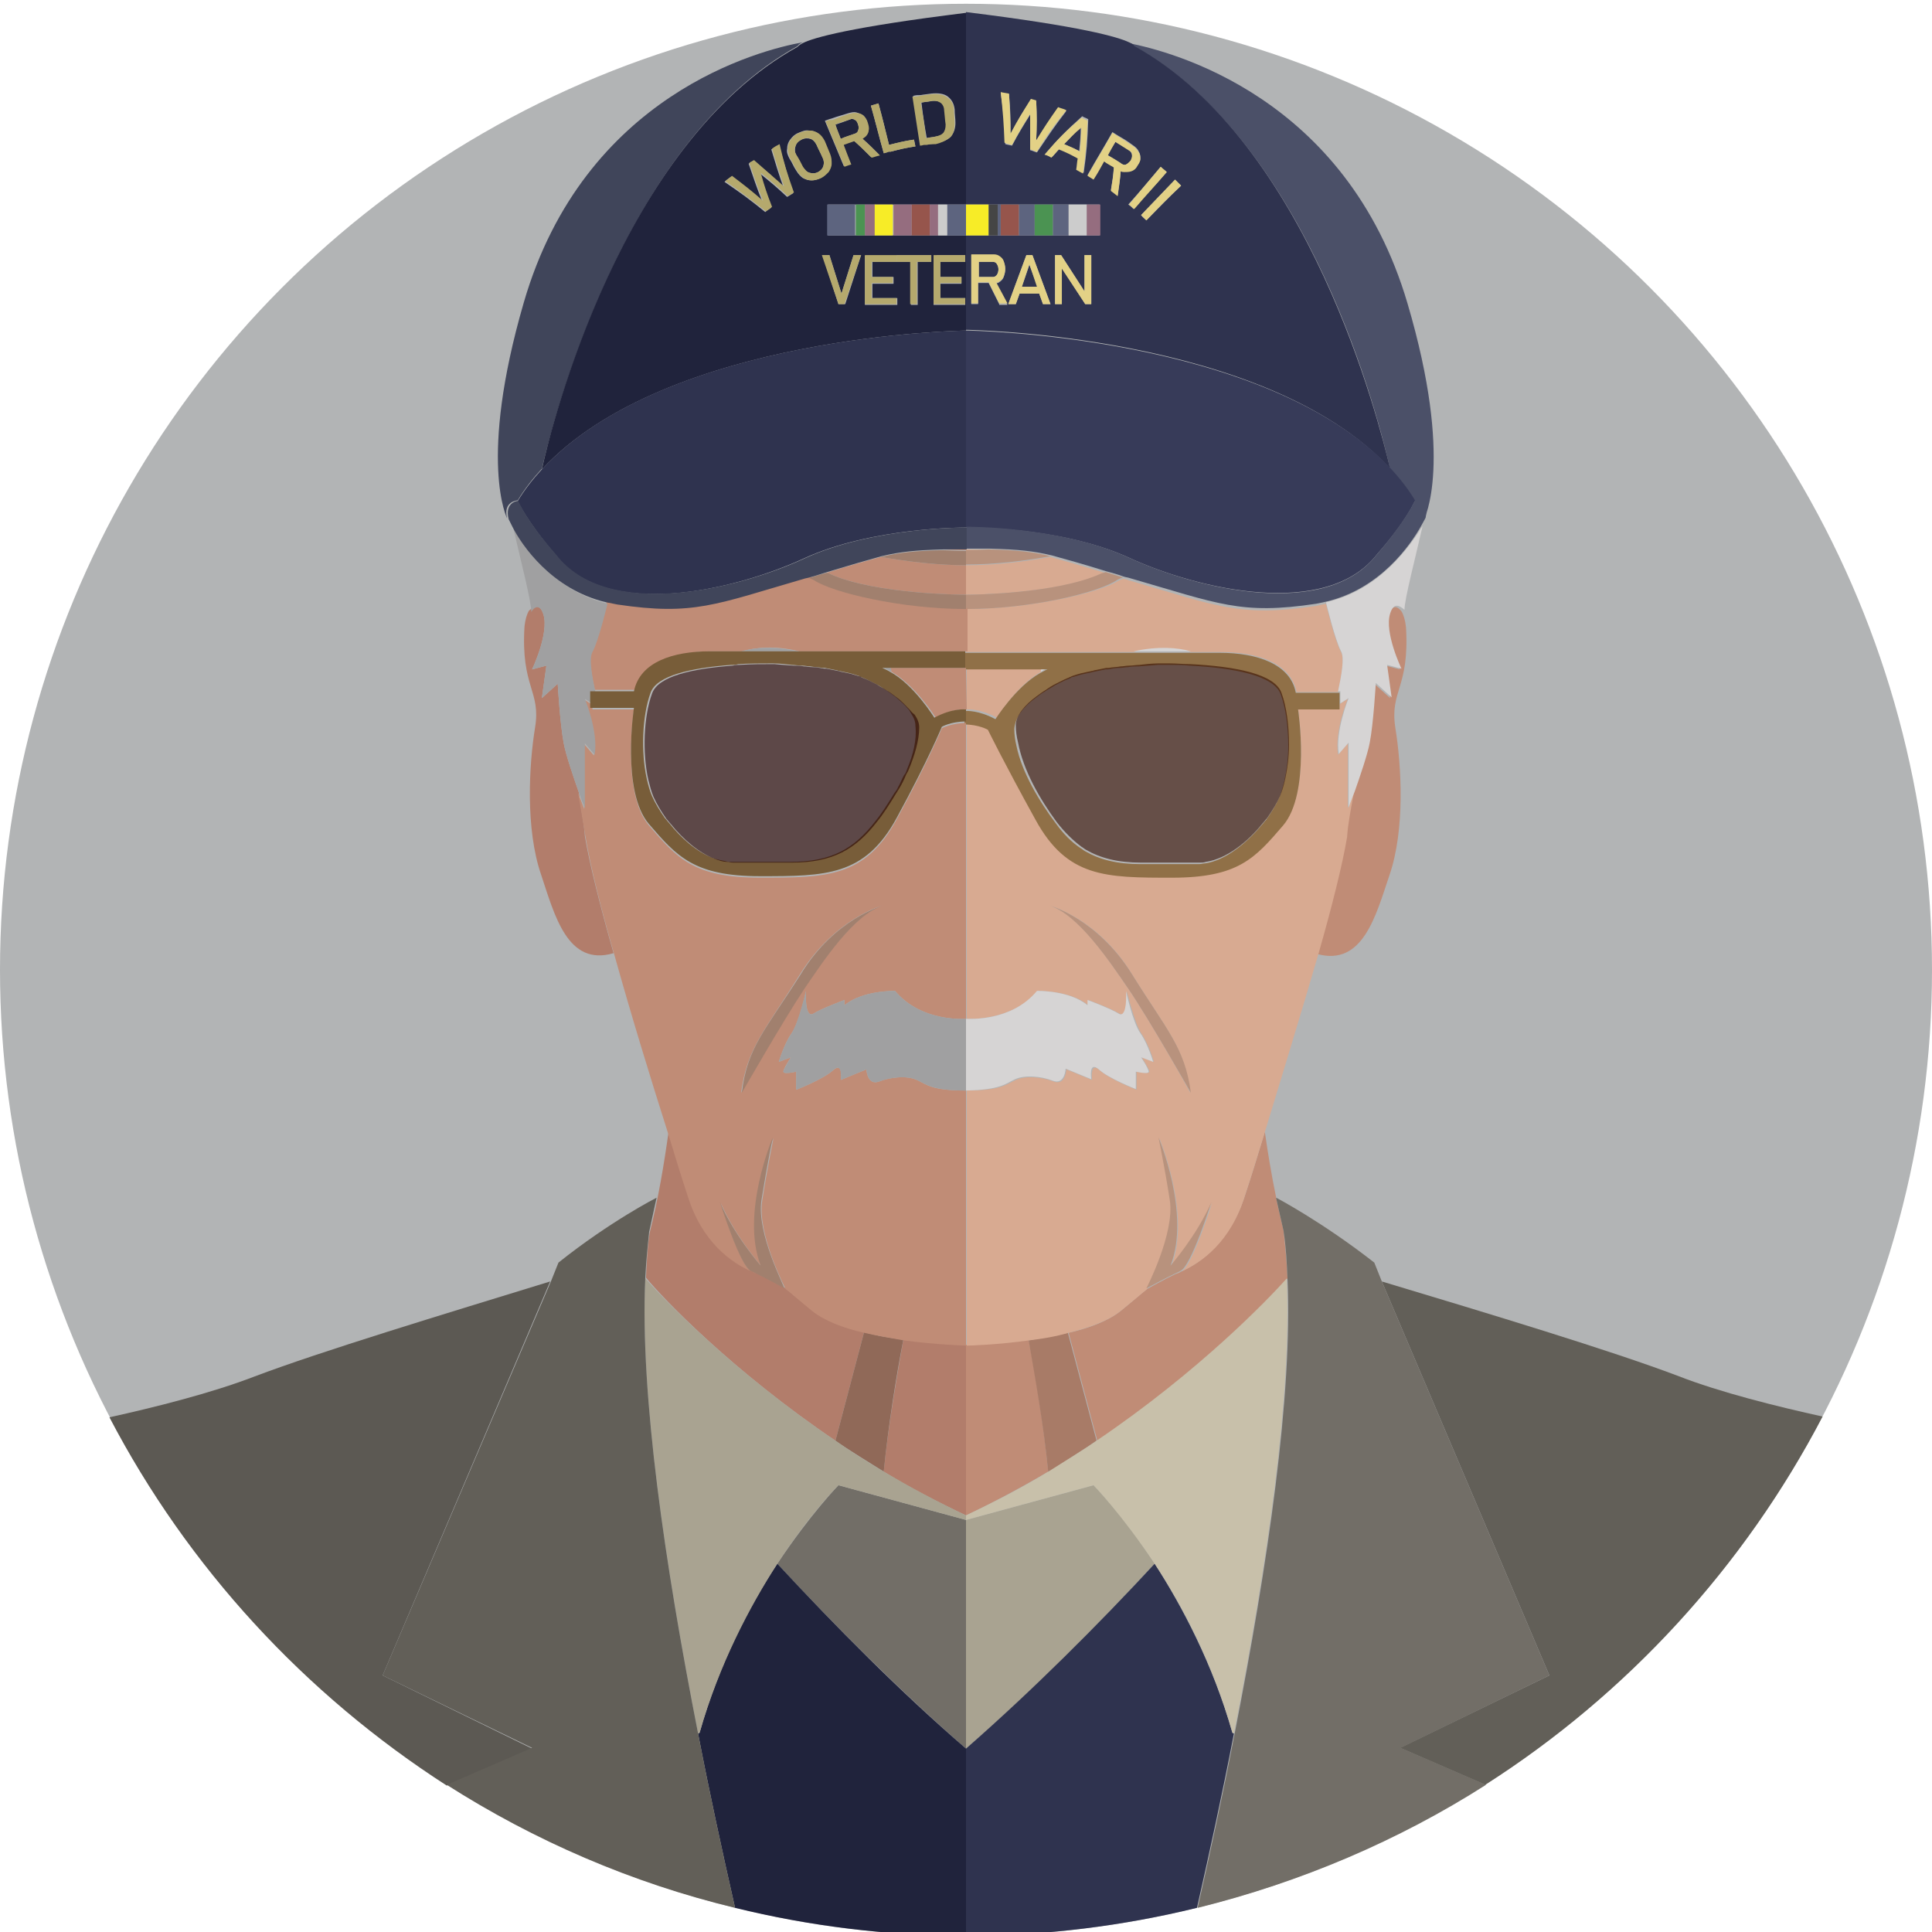 <svg id="Layer_1" xmlns="http://www.w3.org/2000/svg" width="256" height="256"><style>.st1{fill:none}.st2{fill:#c08c76}.st4{fill:#d8aa91}.st5{fill:#b8927d}.st6{fill:#d6d4d4}.st9{fill:#b27d6b}.st11{fill:#a1806e}.st12{fill:#a0a0a1}.st15{fill:#a9a391}.st16{fill:#2f334f}.st18{fill:#625f58}.st19{fill:#726e67}.st20{fill:#20233c}.st22{fill:#4b5068}.st24{fill:#40455a}.st25{fill:#5d647f}.st26{fill:#956d7f}.st27{fill:#f7ec27}.st28{fill:#96554c}.st29{fill:#4b9352}.st30{fill:#ccc}.st32{fill:#b5a96d}.st33{fill:#e3d186}</style><g id="XMLID_5_"><circle id="XMLID_141_" cx="128" cy="128.5" r="128" fill="#b2b4b5"/><g id="XMLID_3_"><path id="XMLID_4_" class="st1" d="M128 239.5l-.1 17v-17z"/><path id="XMLID_185_" class="st1" d="M169 158.8c.3 1.5.6 3 1 4.4l-1-4.4z"/><path id="XMLID_188_" class="st2" d="M156.5 168.5c-.2.1-.4.2-.7.3-1.5.7-3.8 2-3.8 2-.8.6-1.9 1.6-3.5 2.9-1.6 1.3-4.2 2.3-6.9 2.9l3.8 14.3c13.6-9.2 22.8-18.8 25.2-21.5-.1-2.2-.3-4.2-.5-6.1v-.1c-.3-1.4-.7-2.9-1-4.4v-.1c-.6-2.9-1.1-5.9-1.5-8.7-1 3.3-1.9 6.2-2.6 8.3-2 6.3-5.9 9-8.5 10.2z"/><path id="XMLID_189_" class="st2" d="M136.3 177.5c-4.3.6-7.9.7-8.3.7v22.6c3.8-1.8 7.5-3.8 10.9-5.8-.6-6.1-1.7-12.9-2.6-17.5z"/><path id="XMLID_190_" d="M145.3 190.9l-3.8-14.3c-1.7.4-3.5.7-5.2 1 .8 4.6 2 11.3 2.6 17.5 2.2-1.5 4.4-2.8 6.4-4.2z" fill="#a87b67"/><path id="XMLID_191_" class="st2" d="M184 81.4c-.8 2.5 1.5 7.3 1.5 7.3l-1.9-.5.6 4.3-2.1-1.9s-.3 5.3-.8 7.9c-.3 1.6-1.3 4.5-2 6.5-.4 2.2-.7 4.2-1 5.9-.6 3.6-2 9.3-3.8 15.5 6.1 1.7 7.8-5.1 9.6-10.4 2.1-6.1 1.6-14.5.8-19.5s1.9-5.3 1.4-13.4c-.1-.9-.3-1.6-.6-2.1-.4-.5-1.1-1.1-1.7.4z"/><path id="XMLID_192_" class="st4" d="M131.1 72.8H128v.1c.2 0 1.4 0 3.1-.1z"/><path id="XMLID_193_" class="st4" d="M167.9 108.4c.7-1 1.3-2 1.7-2.9.3-.7.5-1.4.7-2.3-.2.8-.4 1.6-.7 2.3-.4.9-1 1.9-1.7 2.9z"/><path id="XMLID_195_" class="st4" d="M128 94c.3 0 1.9-.1 4.1 1.1 0 0 2.7-4.4 5.9-6.1 0-.2 0-.3.1-.5h-10V94z"/><path id="XMLID_196_" class="st4" d="M159.1 114.2c.3 0 .5 0 .8-.1-.3.1-.6.1-.8.1z"/><path id="XMLID_197_" class="st4" d="M138.5 91.5c-.5.3-.9.6-1.3.9.4-.3.9-.6 1.3-.9z"/><path id="XMLID_198_" class="st4" d="M128 80.7v5.7h22.2c3.3-.8 5.8-.5 7.6 0h3.9c4.9 0 9.3 1.4 10.1 5.3h5.5c.4-1.9.9-4.4.4-5.3-.8-1.4-2-6.4-2-6.4-.5.1-.9.2-1.4.3-10.1 1.5-13 0-24.7-3.4-.3-.1-.5-.2-.8-.2-.3.1-.5.2-.7.3-2.4 1.5-11.5 3.7-20.1 3.7z"/><path id="XMLID_199_" class="st4" d="M128 74.9v3.9c.7 0 12-.1 17.8-2.7.2-.1.4-.2.6-.2-3.3-1-5.4-1.6-7.2-2.1-3.3.6-7.3 1.1-11.2 1.1z"/><path id="XMLID_201_" class="st4" d="M156.5 168.5l-.6.3c.1-.1.3-.2.6-.3z"/><path id="XMLID_204_" class="st4" d="M179.4 105c-.4 1.2-.8 2.1-.8 2.1v-8.6l-1.3 1.5c-.5-3.1 1.3-7.4 1.3-7.4l-1.1.7v.6H172s1.7 11.1-2 15.4c-3.7 4.3-6 6.9-14.7 6.9s-13.9 0-18.1-7.7c-4.2-7.7-6-12.1-6-12.1s-1.2-.7-3.1-.7V135c.4 0 6 .3 9.4-3.7 0 0 4.3-.1 6.7 1.9v-.7s3.2 1.2 4.1 1.8 1.1-1.4 1-3c0 0 1 4.2 1.9 5.6 1 1.4 1.7 3.8 1.7 3.8l-1.6-.6s1 1.6 1 1.9c0 .4-1.7 0-1.7 0v2.4s-3.6-1.4-4.9-2.6c-1.3-1.2-1 1.3-1 1.3l-3.4-1.4s-.1 2.2-1.7 1.6c-1.6-.6-3.7-.8-5-.2-1.3.6-2 1.4-6.5 1.4v33.8c.4 0 4-.1 8.3-.7 1.7-.2 3.5-.5 5.2-1 2.8-.7 5.3-1.6 6.9-2.9 1.6-1.3 2.8-2.3 3.5-2.9 0 0 3.8-7.3 3.1-11.7-.7-4.4-1.5-8.3-1.5-8.3s4.3 10.1 1.6 17c0 0 3.5-4 5.4-8.4 0 0-2.7 8.6-4.1 9.1 2.7-1.2 6.6-3.9 8.5-10.2.7-2.1 1.6-5 2.6-8.3 2.1-6.9 4.8-15.7 7.1-23.6 1.8-6.3 3.2-11.9 3.8-15.5.1-1.7.5-3.7.9-5.9zm-29.9 26c-2.4-3.5-6.5-9.8-10.4-11 0 0 6.4 1.7 10.9 9.1 4.6 7.4 7 9.7 7.7 15.7.1 0-5.4-9.7-8.2-13.8z"/><path id="XMLID_205_" class="st5" d="M155.8 168.7c.2-.1.5-.2.6-.3 1.4-.5 4.1-9.1 4.1-9.1-1.9 4.4-5.4 8.4-5.4 8.4 2.7-6.9-1.6-17-1.6-17s.8 3.8 1.5 8.3c.7 4.4-3.1 11.7-3.1 11.7.1 0 2.4-1.3 3.9-2z"/><path id="XMLID_206_" class="st6" d="M175.7 79.8c0 .1 0 .1 0 0 0 0 1.2 5 2 6.5.5.9 0 3.4-.4 5.3h.3v1.6l1.1-.7s-1.8 4.4-1.3 7.4l1.3-1.5v8.6s.3-.9.8-2.1c.7-2 1.7-4.9 2-6.5.5-2.6.8-7.9.8-7.9l2.1 1.9-.6-4.3 1.9.5s-2.3-4.8-1.5-7.3c.5-1.6 1.3-1 1.9-.5 0-1.4 1.5-7.1 2.4-11.1-1.7 2.7-5.7 8.5-12.8 10.1z"/><path id="XMLID_207_" class="st5" d="M128 72.9v1.9c3.9 0 7.8-.5 11.2-1.1-2.5-.6-4.5-.8-8.2-.9-1.6.1-2.8.1-3 .1z"/><path id="XMLID_208_" class="st5" d="M128 78.8v1.9c8.6 0 17.7-2.2 20.1-3.9.2-.1.4-.2.7-.3-.8-.2-1.6-.5-2.3-.7-.2.1-.4.1-.6.2-5.9 2.7-17.2 2.8-17.9 2.8z"/><path id="XMLID_209_" class="st6" d="M134.5 143c1.3-.6 3.5-.4 5 .2 1.6.6 1.7-1.6 1.7-1.6l3.4 1.4s-.4-2.5 1-1.3c1.3 1.2 4.9 2.6 4.9 2.6V142s1.7.4 1.7 0-1-1.9-1-1.9l1.6.6s-.7-2.4-1.7-3.8-1.9-5.6-1.9-5.6c.1 1.6-.1 3.6-1 3s-4.1-1.8-4.1-1.8v.7c-2.4-2-6.7-1.9-6.7-1.9-3.4 4.1-9 3.7-9.4 3.7v9.5c4.6-.1 5.2-.9 6.5-1.5z"/><path id="XMLID_210_" class="st5" d="M150 129.1c-4.6-7.4-10.9-9.1-10.9-9.1 3.8 1.2 8 7.5 10.4 11 2.8 4.1 8.3 13.8 8.3 13.8-.8-6-3.2-8.3-7.8-15.7z"/><path id="XMLID_211_" class="st6" d="M150.2 86.3h7.6c-1.8-.5-4.3-.7-7.6 0z"/><path id="XMLID_212_" class="st6" d="M146.9 88.6c.5-.1 1.1-.2 1.6-.2-.5 0-1.1.1-1.6.2z"/><path id="XMLID_213_" class="st6" d="M149.6 88.2c.5-.1 1-.1 1.4-.1-.4 0-.9.1-1.4.1z"/><path id="XMLID_214_" class="st6" d="M140.4 90.4c.4-.2.8-.4 1.1-.5-.3.1-.7.3-1.1.5z"/><path id="XMLID_215_" class="st6" d="M143.3 89.3c.4-.1.9-.2 1.4-.3-.5.1-.9.2-1.4.3z"/><path id="XMLID_216_" class="st6" d="M145.1 88.9l1.5-.3-1.5.3z"/><path id="XMLID_218_" class="st6" d="M138.9 88.5h-.9c0 .1-.1.3-.1.5.4-.2.7-.4 1-.5z"/><path id="XMLID_219_" class="st6" d="M153.6 87.9h1.4-1.4z"/><path id="XMLID_220_" class="st6" d="M155 87.9c.9 0 1.9 0 2.8.1-1 0-1.9-.1-2.8-.1z"/><path id="XMLID_224_" d="M137.2 108.6c4.2 7.7 9.3 7.7 18.1 7.7s11-2.6 14.7-6.9c3.7-4.3 2-15.4 2-15.4h5.5v-2.2h-5.8c-.7-3.8-5.1-5.3-10.1-5.3h-33.7v2.2h10.9c-.3.1-.6.3-1 .5-3.2 1.8-5.9 6.1-5.9 6.1-2.2-1.2-3.8-1.1-4.1-1.1V96c1.9 0 3.1.7 3.1.7s2.1 4.3 6.3 11.9zm0-16.1c.4-.3.9-.7 1.3-.9.4-.3.9-.5 1.3-.8l.6-.3c.4-.2.8-.4 1.1-.5.2-.1.3-.1.4-.2.1-.1.3-.1.3-.1.3-.1.7-.2 1-.3.4-.1.9-.2 1.4-.3.1 0 .2-.1.4-.1l1.5-.3h.3c.5-.1 1.1-.2 1.6-.2.4 0 .7-.1 1.1-.1.5-.1 1-.1 1.4-.1 1.5-.1 2.5-.2 2.5-.2h1.4c.9 0 1.9 0 2.8.1 5.9.3 11.2 1.3 12.1 3.8.7 1.9 1 4.4 1 6.9 0 1.6-.2 3.1-.5 4.5-.2.8-.4 1.6-.7 2.3-.4.9-1 1.9-1.7 2.9-.2.2-.4.5-.6.7-2 2.4-4.8 4.7-7.5 5.1-.3 0-.5.1-.8.1h-7.8c-3.1 0-5.4-.6-7.3-1.7-.2-.1-.4-.3-.6-.4-1.2-.8-2.3-1.9-3.3-3.3-2.2-2.9-4.5-6.8-5.2-10.2-.2-.8-.3-1.6-.3-2.3.1-1.6 1.3-3 2.8-4.1z" fill="#907047"/><path id="XMLID_225_" d="M140 108.9c1 1.3 2.1 2.4 3.3 3.3.2.1.4.3.6.4 1.9 1.1 4.2 1.7 7.3 1.7h7.8c.3 0 .5 0 .8-.1 2.7-.4 5.5-2.6 7.5-5.1.2-.2.4-.5.6-.7.7-1 1.3-2 1.7-2.9.3-.7.5-1.4.7-2.3.3-1.4.5-2.9.5-4.5 0-2.5-.3-5-1-6.9-.9-2.5-6.1-3.5-12.1-3.8-.9 0-1.8-.1-2.8-.1h-1.4s-1 0-2.5.2c-.4 0-.9.1-1.4.1-.4 0-.7.1-1.1.1-.5.1-1.1.1-1.6.2h-.3l-1.5.3c-.1 0-.3.1-.4.1-.5.1-.9.2-1.4.3-.4.1-.7.2-1 .3-.1 0-.2.1-.3.1-.1.1-.3.1-.4.2-.3.1-.7.3-1.1.5l-.6.3c-.4.2-.9.5-1.3.8-.5.3-.9.6-1.3.9-1.5 1.1-2.7 2.5-2.7 3.8 0 .7.1 1.5.3 2.3.7 3.7 2.9 7.5 5.1 10.5z" opacity=".6" fill="#340d00"/><path id="XMLID_226_" class="st9" d="M110.7 190.9l3.8-14.4c-2.8-.7-5.3-1.6-6.9-2.9-1.6-1.3-2.8-2.3-3.5-2.9 0 0-2.3-1.3-3.8-2l-.6-.3c-2.7-1.2-6.6-3.9-8.5-10.2-.7-2.1-1.6-5-2.6-8.3-.6 4.3-1.4 9.1-2.5 13.4-.3 1.8-.4 3.8-.5 6 2.3 2.8 11.5 12.4 25.1 21.6z"/><path id="XMLID_227_" class="st9" d="M128 231.7v-53.5s-3.8-.1-8.3-.7c-.8 4.6-2 11.3-2.6 17.5 3.4 2.1 7.1 4 10.9 5.8v30.9l-.1 7.8v-7.8z"/><path id="XMLID_228_" d="M110.7 190.9c2 1.4 4.2 2.7 6.4 4.1.6-6.1 1.7-12.9 2.6-17.5-1.7-.2-3.5-.5-5.2-1l-3.8 14.4z" fill="#906958"/><path id="XMLID_229_" class="st9" d="M76.7 105c-.7-2-1.7-4.9-2-6.5-.5-2.6-.8-7.9-.8-7.9l-2.1 1.9.6-4.3-1.9.5s2.3-4.8 1.5-7.3c-.5-1.6-1.3-1-1.9-.5-.3.5-.5 1.2-.6 2.1-.5 8.1 2.2 8.5 1.4 13.4s-1.3 13.4.8 19.5c1.8 5.4 3.5 12.2 9.6 10.4-1.8-6.3-3.2-11.9-3.8-15.5-.1-1.6-.5-3.6-.8-5.8z"/><path id="XMLID_230_" class="st2" d="M97.8 88c-.3 0-.6 0-.9.1.3 0 .6-.1.9-.1z"/><path id="XMLID_231_" class="st2" d="M118.9 92.5c-.4-.3-.9-.7-1.3-.9.4.2.8.5 1.3.9z"/><path id="XMLID_232_" class="st2" d="M85.7 103.2c.2.8.4 1.6.7 2.3.4.9 1 1.9 1.7 2.9-.7-1-1.3-2-1.7-2.9-.3-.7-.5-1.4-.7-2.3z"/><path id="XMLID_233_" class="st2" d="M128 78.8v-3.9c-3.9 0-7.8-.5-11.3-1.1-1.8.5-4 1.1-7.2 2.1.2.1.4.1.6.2 6.1 2.7 17.9 2.7 17.9 2.7z"/><path id="XMLID_234_" class="st2" d="M97 114.2c-.3 0-.5 0-.8-.1.2.1.5.1.8.1z"/><path id="XMLID_235_" class="st2" d="M84.3 91.6c.7-3.8 5.1-5.3 10.1-5.3h3.9c1.8-.5 4.3-.8 7.6 0h22.3v-5.7c-8.6 0-17.7-2.2-20.1-3.9-.2-.1-.4-.2-.7-.3-.2.1-.5.1-.8.2C94.8 80 91.9 81.5 81.9 80l-1.5-.3s-1.2 5-2 6.4c-.5.9 0 3.4.4 5.3h5.5z"/><path id="XMLID_236_" class="st2" d="M128 88.5h-10c0 .1.1.3.1.5 3.2 1.8 5.9 6.1 5.9 6.1 2.3-1.3 4-1.1 4.1-1.1l-.1-5.5z"/><path id="XMLID_237_" class="st2" d="M128 72.9v-.1h-3.1c1.9.1 3.1.1 3.1.1z"/><path id="XMLID_240_" class="st2" d="M99.6 168.5c-1.4-.5-4.1-9.1-4.1-9.1 1.9 4.4 5.4 8.4 5.4 8.4-2.7-6.9 1.6-17 1.6-17s-.8 3.8-1.5 8.3c-.7 4.4 3.1 11.7 3.1 11.7.8.6 1.9 1.6 3.5 2.9 1.6 1.3 4.2 2.3 6.9 2.9 1.7.4 3.5.7 5.2 1 4.5.6 8.3.7 8.3.7v-33.8c-4.6 0-5.2-.8-6.5-1.4-1.3-.6-3.5-.4-5 .2-1.6.6-1.7-1.6-1.7-1.6l-3.4 1.4s.4-2.5-1-1.3c-1.3 1.2-4.9 2.6-4.9 2.6V142s-1.7.4-1.7 0 1-1.9 1-1.9l-1.6.6s.7-2.4 1.7-3.8 1.9-5.6 1.9-5.6c-.1 1.6.1 3.6 1 3s4.1-1.8 4.1-1.8v.7c2.4-2 6.7-1.9 6.7-1.9 3.5 4.2 9.4 3.7 9.4 3.7V95.8c-1.9 0-3.2.7-3.2.7s-1.8 4.4-6 12.1c-4.2 7.7-9.3 7.7-18.1 7.7s-11-2.6-14.7-6.9c-3.7-4.3-2-15.4-2-15.4h-5.5v-.6l-1.1-.7s1.8 4.4 1.3 7.4l-1.3-1.5v8.6s-.3-.9-.8-2.1c.4 2.2.7 4.2 1 5.9.6 3.6 2 9.3 3.8 15.5 2.2 7.9 4.9 16.7 7.1 23.6 1 3.3 1.9 6.2 2.6 8.3 1.9 6.2 5.8 8.9 8.5 10.1zm6.4-39.4c4.6-7.4 10.9-9.1 10.9-9.1-3.8 1.2-8 7.5-10.4 11-2.8 4.1-8.3 13.8-8.3 13.8.8-6 3.2-8.3 7.8-15.7z"/><path id="XMLID_241_" class="st2" d="M100.2 168.7c-.2-.1-.5-.2-.6-.3.2.2.4.3.6.3z"/><path id="XMLID_242_" class="st11" d="M100.9 159c.7-4.4 1.5-8.3 1.5-8.3s-4.3 10.1-1.6 17c0 0-3.5-4-5.4-8.4 0 0 2.7 8.6 4.1 9.1l.6.3c1.5.7 3.8 2 3.8 2 .2 0-3.7-7.2-3-11.7z"/><path id="XMLID_243_" class="st12" d="M72 81.4c.8 2.5-1.5 7.3-1.5 7.3l1.9-.5-.6 4.3 2.1-1.9s.3 5.3.8 7.9c.3 1.6 1.3 4.5 2 6.5.4 1.2.8 2.1.8 2.1v-8.6l1.3 1.5c.5-3.1-1.3-7.4-1.3-7.4l1.1.7v-1.6h.3c-.4-1.9-.9-4.4-.4-5.3.8-1.4 2-6.4 2-6.4-7.1-1.7-11.2-7.7-12.5-10.1.9 4 2.4 9.7 2.4 11.2.3-.6 1.1-1.2 1.6.3z"/><path id="XMLID_244_" class="st11" d="M128 74.9V73s-1.2 0-3.1-.1c-3.7.1-5.7.3-8.2.9 3.5.6 7.5 1.1 11.3 1.1z"/><path id="XMLID_245_" class="st11" d="M128 80.7v-1.9s-11.8 0-17.9-2.7c-.2-.1-.4-.2-.6-.2-.7.2-1.5.4-2.3.7.3.1.5.2.7.3 2.4 1.6 11.5 3.8 20.1 3.8z"/><path id="XMLID_246_" class="st12" d="M128 135s-5.9.5-9.4-3.7c0 0-4.3-.1-6.7 1.9v-.7s-3.2 1.2-4.1 1.8-1.1-1.4-1-3c0 0-1 4.2-1.9 5.6-1 1.4-1.7 3.8-1.7 3.8l1.6-.6s-1 1.6-1 1.9c0 .4 1.7 0 1.7 0v2.4s3.6-1.4 4.9-2.6c1.3-1.2 1 1.3 1 1.3l3.4-1.4s.1 2.2 1.7 1.6c1.6-.6 3.7-.8 5-.2 1.3.6 2 1.4 6.5 1.4V135z"/><path id="XMLID_247_" class="st11" d="M98.3 144.8s5.5-9.6 8.3-13.8c2.4-3.5 6.5-9.8 10.4-11 0 0-6.4 1.7-10.9 9.1-4.7 7.4-7.1 9.7-7.8 15.7z"/><path id="XMLID_248_" class="st12" d="M117.1 88.5c.3.1.6.3 1 .5 0-.2 0-.3-.1-.5h-.9z"/><path id="XMLID_249_" class="st12" d="M98.2 86.3h7.6c-3.3-.7-5.8-.5-7.6 0z"/><path id="XMLID_250_" class="st12" d="M105 88.1c.4 0 .9.1 1.4.1-.5 0-1-.1-1.4-.1z"/><path id="XMLID_251_" class="st12" d="M107.5 88.3c.5.1 1.1.1 1.6.2-.5 0-1.1-.1-1.6-.2z"/><path id="XMLID_252_" class="st12" d="M114.5 89.9c.3.1.7.3 1.1.5-.4-.2-.8-.4-1.1-.5z"/><path id="XMLID_253_" class="st12" d="M102.5 87.9c-1.6 0-3.1 0-4.6.1 1.4-.1 3-.1 4.6-.1z"/><path id="XMLID_254_" class="st12" d="M109.4 88.6l1.5.3-1.5-.3z"/><path id="XMLID_255_" class="st12" d="M111.3 89c.5.1.9.2 1.4.3-.5-.1-.9-.2-1.4-.3z"/><path id="XMLID_256_" class="st12" d="M117.5 91.5c-.4-.3-.9-.5-1.3-.8.4.3.9.6 1.3.8z"/><path id="XMLID_259_" d="M128 94c-.1 0-1.8-.2-4.2 1.1 0 0-2.7-4.4-5.9-6.1-.3-.2-.6-.3-1-.5h11v-2.2H94.1c-4.9 0-9.3 1.4-10.1 5.3h-5.8v2.2H84s-1.7 11.1 2 15.4c3.7 4.3 6 6.9 14.7 6.9s13.9 0 18.1-7.7c4.2-7.7 6-12.1 6-12.1s1.2-.7 3.2-.7V94zm-7.8 7.9c-.1.3-.2.6-.4.8-.3.5-.5 1.1-.8 1.6-.1.3-.3.5-.5.8-.8 1.3-1.6 2.6-2.5 3.7-2.8 3.6-5.7 5.4-11.3 5.4h-7.8c-.3 0-.5 0-.8-.1-.5-.1-1.1-.2-1.6-.4-2.2-.8-4.3-2.7-5.8-4.6-.2-.2-.4-.5-.6-.7-.7-1-1.3-2-1.7-2.9-.3-.7-.5-1.4-.7-2.3-.8-3.6-.6-8.4.5-11.4.8-2.3 5.4-3.3 10.7-3.7.3 0 .6 0 .9-.1 1.5-.1 3.1-.1 4.6-.1 0 0 1 0 2.5.2.4 0 .9.1 1.4.1.4 0 .7.1 1.1.1.5.1 1.1.1 1.6.2h.3l1.5.3c.1 0 .3.1.4.1.5.1.9.2 1.4.3.4.1.7.2 1 .3.1 0 .2.1.3.1.1.1.3.1.4.2.3.1.7.3 1.1.5l.6.3c.4.2.9.5 1.3.8.5.3.9.6 1.3.9.6.5 1.2 1 1.7 1.6.2.2.3.4.4.6.4.6.6 1.1.6 1.7.2 1.8-.3 3.8-1.1 5.7z" fill="#785d39"/><path id="XMLID_260_" d="M120.5 94c-.5-.5-1-1.1-1.7-1.6-.4-.3-.9-.7-1.3-.9-.4-.3-.9-.5-1.3-.8l-.6-.3c-.4-.2-.8-.4-1.1-.5-.2-.1-.3-.1-.4-.2-.1-.1-.3-.1-.3-.1-.3-.1-.7-.2-1-.3-.4-.1-.9-.2-1.4-.3-.1 0-.2-.1-.4-.1l-1.5-.3h-.3c-.5-.1-1.1-.2-1.6-.2-.4 0-.7-.1-1.1-.1-.5-.1-1-.1-1.4-.1-1.5-.1-2.5-.2-2.5-.2-1.6 0-3.1 0-4.6.1-.3 0-.6 0-.9.1-5.4.4-9.9 1.4-10.7 3.7-1.1 3-1.3 7.8-.5 11.4.2.8.4 1.6.7 2.3.4.9 1 1.9 1.7 2.9.2.2.4.5.6.7 1.6 2 3.7 3.8 5.8 4.6.5.2 1.1.4 1.6.4.3 0 .5.1.8.1h7.8c5.5 0 8.5-1.8 11.3-5.4.9-1.1 1.7-2.4 2.5-3.7.2-.3.3-.5.5-.8.3-.5.6-1.1.8-1.6.1-.3.3-.5.4-.8.8-1.9 1.4-3.9 1.4-5.6 0-.6-.2-1.1-.6-1.7-.4-.3-.5-.5-.7-.7z" opacity=".6" fill="#250000"/><path id="XMLID_261_" class="st15" d="M144.9 196.8l-16.9 4.6v30.3c8.8-7.6 17.4-16.3 25-24.5-4.3-6.6-8.1-10.4-8.1-10.4z"/><path id="XMLID_262_" class="st16" d="M163.3 229.6c-2.6-9.1-6.7-16.8-10.3-22.4-7.5 8.1-16.2 16.8-25 24.5v24.8c10.5 0 20.8-1.3 30.6-3.7 1.7-7.5 3.4-15.3 4.9-23.1l-.2-.1z"/><path id="XMLID_263_" d="M145.3 190.9c-2 1.4-4.2 2.7-6.4 4.1-3.4 2.1-7.1 4-10.9 5.8v.6l16.9-4.6s3.7 3.8 8.1 10.4c3.7 5.6 7.7 13.2 10.3 22.4l.2.1c4.4-22.4 7.7-44.9 7-60.3-2.4 2.7-11.6 12.3-25.2 21.5z" fill="#c8c0aa"/><path id="XMLID_264_" class="st18" d="M183.1 169.8l22.2 52.2-19.8 9.6 11.3 4.9c18.8-12 34.3-28.9 44.7-48.8-5.9-1.3-13.6-3.2-19.2-5.4-9-3.4-24.9-8.2-39.2-12.5z"/><path id="XMLID_265_" class="st19" d="M205.3 222l-22.2-52.2-1-2.5c-6.9-5.4-13-8.6-13-8.6v.1l1 4.4v.1c.3 1.9.4 3.9.5 6.1.7 15.4-2.6 37.8-7 60.3-1.5 7.8-3.2 15.6-4.9 23.1 13.7-3.4 26.6-8.9 38.2-16.3l-11.3-4.9 19.7-9.6z"/><path id="XMLID_266_" class="st19" d="M111.1 196.8s-3.7 3.8-8.1 10.4c7.5 8.1 16.2 16.8 25 24.5v-30.3l-16.9-4.6z"/><path id="XMLID_267_" class="st20" d="M128 231.7c-8.8-7.6-17.4-16.3-25-24.5-3.7 5.6-7.7 13.2-10.3 22.4l-.2.1c1.5 7.8 3.2 15.6 4.9 23.1 9.8 2.4 20 3.7 30.6 3.7v-24.8z"/><path id="XMLID_268_" class="st15" d="M111.1 196.8l16.9 4.6v-.6c-3.8-1.8-7.5-3.8-10.9-5.8-2.2-1.3-4.4-2.7-6.4-4.1-13.6-9.2-22.8-18.8-25.2-21.5-.7 15.4 2.6 37.8 7 60.3l.2-.1c2.6-9.1 6.7-16.8 10.3-22.4 4.3-6.6 8.1-10.4 8.1-10.4z"/><path id="XMLID_269_" d="M50.7 222l22.2-52.2c-14.3 4.4-30.2 9.2-39.2 12.6-5.7 2.2-13.3 4.1-19.2 5.4 10.4 19.9 25.9 36.7 44.7 48.8l11.3-4.9-19.8-9.7z" fill="#5c5953"/><path id="XMLID_270_" class="st18" d="M85.5 169.4c.1-2.1.3-4.1.5-6v-.1l1-4.6s-6.1 3.1-13 8.6l-1 2.5L50.7 222l19.8 9.6-11.3 4.9c11.6 7.4 24.5 13 38.2 16.3-1.7-7.5-3.4-15.3-4.9-23.1-4.4-22.4-7.7-44.9-7-60.3z"/><path id="XMLID_271_" class="st22" d="M150.3 6.2c23.3 12.8 32.6 50 33.9 56 1.2 1.3 2.3 2.7 3.2 4.2s1.9.1 1.3 2.4c0 0 4-7.6-2.2-28.6-8.1-27.5-31.4-33.4-37-34.5.8.3.8.5.8.5z"/><path id="XMLID_274_" class="st16" d="M128 15.8v11.3h17.7v4.1H128v12.5s39.7.5 56.2 18.4c-1.4-5.9-10.7-43.2-33.9-56 0 0 0-.2-.7-.5-1.5-.7-6.2-2.1-21.6-4v14.2zm4.4 24.5l-1.4-2.8h-1.4v2.8h-.9v-6.5h2.8c.3 0 .6.1.9.2.3.2.5.4.6.7.1.3.2.6.2 1s-.1.7-.2 1c-.1.3-.3.5-.6.7-.1.1-.3.1-.4.2l1.5 2.8h-1.1zm5.8 0l-.5-1.4h-2.6l-.5 1.4h-1l2.4-6.5h.8l2.4 6.5h-1zm6.4 0h-.8l-3.1-4.8v4.8h-.9v-6.5h.8l3.1 4.8v-4.8h.9v6.5zm9.2-18.2c.3.3.5.4.8.7-1.7 1.9-2.6 2.9-4.4 4.9-.3-.3-.4-.4-.7-.6 1.8-2 2.6-3 4.3-5zm-2.6 6.4c1.8-1.9 2.7-2.8 4.5-4.7l.8.8c-1.9 1.8-2.8 2.8-4.6 4.6-.3-.3-.5-.4-.7-.7zm-7.6-5.6c-.3-.2-.5-.3-.9-.5.1-.6.2-1 .2-1.5-.9-.5-1.6-.8-2.5-1.2-.3.3-.6.7-1 1.1-.4-.1-.6-.2-.9-.4 1.8-2.1 2.8-3.1 4.9-5 .3.2.5.2.8.4-.1 2.9-.2 4.3-.6 7.1zm-11-10.6c.5.1.7.1 1.1.2.2 2.1.2 3.2.2 5.3 1-1.9 1.5-2.8 2.7-4.6.3.1.4.1.7.2.1 2.1.1 3.2 0 5.3 1.1-1.8 1.7-2.7 2.9-4.4.4.2.6.2 1.1.4-1.7 2.2-2.4 3.3-3.9 5.5-.4-.1-.5-.2-.9-.3.1-1.9.1-2.8 0-4.7-1 1.6-1.5 2.4-2.4 4.1-.4-.1-.6-.1-.9-.2-.1-2.8-.2-4.1-.6-6.8zm14.6 12.9c.2-1.2.3-1.9.4-3.1-.4-.3-.8-.5-1.3-.8-.4.7-.9 1.4-1.4 2.4-.3-.2-.5-.3-.8-.5 1.3-2.3 2-3.4 3.3-5.7.3.2.5.3.8.5.7.4 1.2.7 2 1.3.3.2.6.5.7.8.2.3.2.6.2.9 0 .3-.2.6-.4.9-.2.3-.5.5-.8.7-.3.1-.6.2-.9.1-.2 0-.3-.1-.5-.1-.1 1.2-.2 1.9-.4 3.2-.4-.2-.6-.3-.9-.6z"/><path id="XMLID_282_" class="st16" d="M135.4 38h2.1l-1.1-2.9z"/><path id="XMLID_283_" class="st16" d="M132.1 36.4c.1-.2.2-.4.2-.7 0-.3-.1-.6-.2-.7-.1-.2-.3-.3-.5-.3h-1.9v2h1.9c.2 0 .3-.1.5-.3z"/><path id="XMLID_284_" class="st16" d="M141 19.1c.7.3 1.3.6 2 .9.1-1 .2-1.9.2-3.2-.9.9-1.5 1.6-2.2 2.3z"/><path id="XMLID_285_" class="st16" d="M149.2 21.8c.2-.1.4-.2.6-.5.2-.2.3-.5.2-.7 0-.2-.1-.4-.3-.6-.7-.5-1.2-.8-1.9-1.2-.4.6-.7 1.2-1.1 1.7.6.4 1.1.7 1.8 1.1.2.2.4.3.7.2z"/><path id="XMLID_286_" d="M149.6 73.9c9.1 4.2 26.2 8.2 32.9-.5 3.8-4.3 5-7 5-7.1-.9-1.5-2-2.9-3.2-4.2C167.7 44.3 128 43.8 128 43.8v26.1s12.4-.2 21.6 4z" fill="#373b59"/><path id="XMLID_287_" class="st22" d="M187.5 66.3s-1.2 2.7-5 7.1c-6.7 8.8-23.8 4.7-32.9.5-9.1-4.2-21.5-4.1-21.5-4.1v2.9h3.1c3.7.1 5.7.3 8.2.9 1.8.5 4 1.1 7.2 2.1.7.2 1.5.4 2.3.7.3.1.5.1.8.2 11.8 3.4 14.7 4.9 24.7 3.4.5-.1 1-.2 1.4-.3 7.1-1.7 11.1-7.5 12.5-10 .4-.7.6-1.1.6-1.1.5-2.2-1.4-2.3-1.4-2.3z"/><path id="XMLID_288_" class="st24" d="M68.6 66.3c.9-1.5 2-2.9 3.2-4.2 1.4-5.9 10.7-43.2 33.9-56 0 0 0-.2.7-.5-5.6 1-29 6.9-37 34.5-6.1 21-2.2 28.6-2.2 28.6-.6-2.3 1.4-2.4 1.4-2.4z"/><path id="XMLID_289_" class="st20" d="M111.4 18.4c.7-.3 1.1-.4 1.9-.7.2-.1.4-.2.4-.4.1-.2.1-.5 0-.8-.1-.3-.2-.5-.4-.6-.2-.1-.4-.2-.6-.1-.8.3-1.3.5-2 .7.2.7.5 1.3.7 1.9z"/><path id="XMLID_290_" class="st20" d="M125.4 16.5c-.1-.8-.1-1.2-.2-1.9 0-.5-.2-.8-.5-1-.3-.2-.8-.3-1.3-.2-.5.1-.9.1-1.3.2.2 1.8.4 3 .7 4.7.4-.1.7-.1 1.2-.2s.9-.2 1.1-.5c.3-.2.4-.6.3-1.1z"/><path id="XMLID_291_" class="st20" d="M107.3 22.9c.4.1.7.1 1.1-.1.4-.2.6-.5.7-.8.1-.4.1-.7-.1-1.1-.3-.7-.5-1-.8-1.7-.2-.4-.5-.7-.8-.8-.4-.1-.8-.1-1.2.1-.4.2-.7.5-.8.9-.1.4-.1.8.1 1.1.4.7.5 1 .9 1.7.2.3.5.6.9.7z"/><path id="XMLID_294_" class="st20" d="M105.7 6.2c-23.3 12.8-32.6 50-33.9 56C88.4 44.3 128 43.8 128 43.8V31.2h-18.3v-4.1H128V1.7c-15.4 1.9-20.2 3.3-21.6 4-.6.3-.7.5-.7.5zm.7 17.4c-.3-.2-.6-.5-.9-1-.4-.6-.5-1-.9-1.6-.2-.4-.4-.8-.3-1.3 0-.4.1-.8.4-1.2.3-.4.6-.7 1.1-.9s.9-.4 1.4-.3c.4 0 .8.1 1.2.4.3.2.6.6.8 1 .3.7.4 1 .7 1.7.2.4.3.9.2 1.3 0 .4-.2.8-.4 1.1-.2.3-.6.6-1 .8-.4.2-.8.3-1.2.3-.4 0-.7-.1-1.1-.3zm-1.3 2c-.3.2-.5.3-.8.5-1.4-1.3-2.1-1.9-3.6-3.1l1.5 4.5c-.3.2-.5.3-.8.6-2.1-1.7-3.2-2.5-5.4-4 .3-.3.5-.4.9-.7 1.7 1.3 2.5 1.9 4.1 3.3-.8-2-1.1-3-1.8-5 .2-.2.4-.3.6-.4 1.7 1.3 2.5 2 4 3.5-.7-2-1-3-1.6-5 .4-.2.6-.3 1-.6.7 2.5 1.1 3.8 1.9 6.4zm12.9-5.5h-.2c-.1 0-.2 0-.3.1-.1 0-.3.1-.4.1-.7-2.5-1-3.8-1.7-6.3.4-.1.6-.2 1-.3.6 2.2.9 3.5 1.4 5.5 1.2-.3 2-.5 3.3-.7.1.3.1.5.2.9-1.4.2-2.1.4-3.3.7zm-5.6-5.1c.4-.1.7-.2 1.1-.1.3.1.6.2.9.4.2.2.4.5.5.9.1.4.1.7.1 1-.1.3-.2.6-.4.8-.1.1-.2.2-.4.3.9.8 1.4 1.3 2.3 2.2-.4.1-.6.2-1.1.3-.9-.9-1.4-1.4-2.3-2.2-.5.2-.9.3-1.4.5.3.8.6 1.6 1 2.6-.3.1-.5.2-.9.3l-2.5-6c.3-.1.5-.2.9-.3.8-.3 1.3-.4 2.2-.7zm10.5 4.1c-.1.1-.1.1 0 0h-.3c-.2 0-.4.1-.6.1l-1-6.5c.4-.1.6-.1 1-.1.5-.1.8-.1 1.4-.2.9-.1 1.7 0 2.2.4.5.4.8.9.9 1.7 0 .7.1 1.1.1 1.8s-.2 1.3-.6 1.8c-.4.4-1 .7-1.8.8-.6.2-.9.2-1.3.2zm1.2 14.7h3.8v.9h-3.3v2h2.8v.9h-2.8v1.9h3.3v.9h-4.2v-6.5h.4zm-5.3 0h4.6v.9h-1.8v5.7h-.9v-5.7h-5.1v2h2.8v.9h-2.8v1.9h3.3v.9h-4.3v-6.5h4.2zm-8.9 0l1.6 5.1 1.6-5.1h1l-2.1 6.5h-.9l-2.1-6.5h.9z"/><path id="XMLID_302_" class="st16" d="M128 43.8s-39.7.5-56.2 18.4c-1.2 1.3-2.3 2.7-3.2 4.2 0 0 1.2 2.7 5 7.1 6.7 8.8 23.8 4.7 32.9.5 9.1-4.2 21.5-4.1 21.5-4.1V43.8z"/><path id="XMLID_303_" class="st24" d="M80.3 79.8l1.5.3c10.1 1.5 13 0 24.7-3.4.3-.1.5-.1.8-.2.8-.2 1.6-.5 2.3-.7 3.3-1 5.4-1.6 7.2-2.1 2.5-.6 4.5-.8 8.2-.9h3.1v-2.9s-12.4-.1-21.5 4.1c-9.1 4.2-26.2 8.2-32.9-.5-3.8-4.3-5-7-5-7.1s-1.9.1-1.3 2.4l.5 1c1.2 2.4 5.2 8.3 12.4 10z"/><path id="XMLID_304_" class="st25" d="M135 27.1h2.1v4.1H135z"/><path id="XMLID_305_" class="st25" d="M132.2 27.1h.4v4.1h-.4z"/><path id="XMLID_306_" class="st25" d="M139.5 27.1h2.1v4.1h-2.1z"/><path id="XMLID_307_" class="st25" d="M109.6 27.1h3.7v4.1h-3.7z"/><path id="XMLID_308_" class="st25" d="M125.5 27.1h2.5v4.1h-2.5z"/><path id="XMLID_309_" class="st26" d="M114.6 27.1h1.4v4.1h-1.4z"/><path id="XMLID_310_" class="st26" d="M118.4 27.1h2.4v4.1h-2.4z"/><path id="XMLID_311_" class="st26" d="M123.2 27.1h1.1v4.1h-1.1z"/><path id="XMLID_312_" class="st27" d="M131 31.2v-4.1h-3v4.1z"/><path id="XMLID_313_" class="st27" d="M115.9 27.1h2.4v4.1h-2.4z"/><path id="XMLID_314_" class="st28" d="M120.8 27.1h2.4v4.1h-2.4z"/><path id="XMLID_315_" class="st28" d="M132.6 27.1h2.4v4.1h-2.4z"/><path id="XMLID_316_" class="st29" d="M137.1 27.1h2.4v4.1h-2.4z"/><path id="XMLID_317_" class="st30" d="M141.6 27.1h2.4v4.1h-2.4z"/><path id="XMLID_318_" class="st26" d="M144 27.1h1.8v4.1H144z"/><path id="XMLID_319_" class="st29" d="M113.4 27.1h1.2v4.1h-1.2z"/><path id="XMLID_320_" class="st30" d="M125.5 27.1h-1.2v4.1h1.2z"/><path id="XMLID_321_" fill="#454545" d="M131 27.1h1.2v4.1H131z"/><path id="XMLID_322_" class="st32" d="M103.3 19.1c-.4.2-.6.3-1 .6.6 2 .9 3 1.6 5l-4-3.5c-.2.2-.4.2-.6.4.7 2 1 3 1.8 5-1.6-1.4-2.4-2-4.1-3.3-.4.3-.5.4-.9.7 2.2 1.5 3.3 2.4 5.4 4 .3-.2.5-.3.8-.6-.7-1.8-1-2.7-1.5-4.5 1.5 1.2 2.2 1.8 3.6 3.1.3-.2.5-.3.8-.5-.9-2.5-1.3-3.8-1.9-6.4z"/><path id="XMLID_325_" class="st32" d="M108.8 23.6c.4-.2.7-.5 1-.8.2-.3.4-.7.4-1.1 0-.4 0-.8-.2-1.3-.3-.7-.4-1-.7-1.7-.2-.4-.5-.8-.8-1-.3-.2-.7-.4-1.2-.4-.4 0-.9.1-1.4.3s-.8.5-1.1.9c-.3.4-.4.8-.4 1.2 0 .4.1.8.3 1.3.4.6.5 1 .9 1.6.2.4.5.7.9 1 .3.2.7.3 1.1.3.3 0 .8-.1 1.2-.3zm-3.3-3.1c-.2-.4-.3-.8-.1-1.1.1-.4.4-.7.8-.9.4-.2.8-.3 1.2-.1.4.1.6.4.8.8.3.7.5 1 .8 1.7.2.4.2.8.1 1.1-.1.4-.4.6-.7.8-.4.2-.7.2-1.1.1-.4-.1-.6-.4-.9-.8-.3-.6-.5-1-.9-1.6z"/><path id="XMLID_328_" class="st32" d="M109.4 16.1l2.5 6c.3-.1.5-.2.9-.3-.4-1-.7-1.8-1-2.6.5-.2.9-.3 1.4-.5.9.8 1.4 1.3 2.3 2.2.4-.1.6-.2 1.1-.3-.9-.9-1.4-1.4-2.3-2.2.1-.1.3-.2.4-.3.2-.2.4-.5.4-.8.1-.3 0-.7-.1-1-.1-.4-.3-.7-.5-.9-.2-.2-.5-.4-.9-.4-.3-.1-.7 0-1.1.1-.9.3-1.4.5-2.2.8-.4 0-.6 0-.9.2zm3.3-.3c.2-.1.4-.1.6.1.2.1.3.3.4.6.1.3.1.5 0 .8-.1.2-.2.4-.4.4-.8.3-1.3.4-1.9.7-.2-.6-.5-1.2-.7-1.9.6-.3 1.2-.4 2-.7z"/><path id="XMLID_329_" class="st32" d="M121.1 18.5c-1.4.2-2.1.4-3.3.7-.5-2-.8-3.3-1.4-5.5-.4.1-.6.2-1 .3.7 2.5 1 3.8 1.7 6.3.2 0 .3-.1.4-.1.1 0 .2-.1.3-.1h.2c1.2-.3 1.9-.5 3.3-.7-.1-.3-.1-.5-.2-.9z"/><path id="XMLID_332_" class="st32" d="M125.9 18.2c.4-.4.6-1 .6-1.8 0-.7-.1-1.1-.1-1.8s-.3-1.3-.9-1.7c-.5-.4-1.3-.5-2.2-.4-.6.1-.9.1-1.4.2-.4.1-.6.1-1 .1l1 6.5c.3 0 .4-.1.6-.1h.3c.4-.1.7-.1 1.2-.1.8-.2 1.4-.5 1.9-.9zm-3.2.1c-.2-1.8-.4-3-.7-4.7.5-.1.8-.1 1.3-.2.6-.1 1 0 1.3.2.3.2.5.6.5 1 .1.8.1 1.2.2 1.9 0 .5-.1.8-.3 1.1-.3.3-.6.4-1.1.5-.4.1-.7.1-1.2.2z"/><path id="XMLID_333_" class="st33" d="M134.1 19.2c.9-1.7 1.4-2.5 2.4-4.1v4.7c.4.1.5.2.9.3 1.4-2.3 2.2-3.4 3.9-5.5-.4-.2-.6-.2-1.1-.4-1.2 1.7-1.8 2.6-2.9 4.4.1-2.1.1-3.2 0-5.3-.3-.1-.4-.1-.7-.2-1.1 1.8-1.7 2.7-2.7 4.6 0-2.1-.1-3.2-.2-5.3-.5-.1-.7-.1-1.1-.2.3 2.7.4 4.1.5 6.7.4.2.6.2 1 .3z"/><path id="XMLID_336_" class="st33" d="M138.4 20.5c.4.1.6.2.9.4.4-.4.7-.8 1-1.1 1 .4 1.6.7 2.5 1.2-.1.5-.1.9-.2 1.5.4.2.5.3.9.5.4-2.8.5-4.2.6-7-.3-.2-.5-.2-.8-.4-2.1 1.8-3.1 2.8-4.9 4.9zm2.6-1.4c.7-.7 1.3-1.4 2.3-2.2-.1 1.3-.1 2.2-.2 3.2-.8-.5-1.4-.7-2.1-1z"/><path id="XMLID_339_" class="st33" d="M148.5 22.7c.2.1.3.1.5.1.3 0 .6 0 .9-.1.3-.1.6-.3.8-.7.2-.3.4-.6.4-.9 0-.3 0-.6-.2-.9-.2-.3-.4-.6-.7-.8-.8-.5-1.3-.9-2-1.3-.3-.2-.5-.3-.8-.5-1.3 2.3-2 3.4-3.3 5.7.3.2.5.3.8.5.6-.9 1-1.7 1.4-2.4.4.3.8.5 1.3.8-.1 1.2-.2 1.9-.4 3.1.4.3.5.4.9.7.2-1.4.3-2.1.4-3.3zm-.7-3.9c.6.4 1.1.7 1.9 1.2.2.1.3.3.3.6 0 .2-.1.5-.2.7-.2.2-.4.4-.6.5-.2.1-.4 0-.6-.1-.7-.5-1.2-.8-1.8-1.1.3-.6.6-1.1 1-1.8z"/><path id="XMLID_340_" class="st33" d="M154.6 22.8c-.3-.3-.5-.4-.8-.7-1.7 2-2.5 3-4.2 5 .3.2.4.4.7.6 1.7-2 2.6-2.9 4.3-4.9z"/><path id="XMLID_341_" class="st33" d="M156.5 24.6l-.8-.8c-1.8 1.9-2.7 2.8-4.5 4.7l.7.7c1.8-1.9 2.7-2.8 4.6-4.6z"/><path id="XMLID_342_" class="st32" d="M111.1 40.3h.8l2.2-6.5h-1l-1.6 5.1-1.6-5.1h-1z"/><path id="XMLID_343_" class="st32" d="M115 33.8h-.4v6.5h4.2v-.8h-3.3v-2h2.8v-.8h-2.8v-2h3.3v-.9h-3.3z"/><path id="XMLID_344_" class="st32" d="M118.8 34.7h1.8v5.6h.9v-5.6h1.9v-.9h-4.6z"/><path id="XMLID_345_" class="st32" d="M123.7 40.3h4.2v-.8h-3.3v-2h2.8v-.8h-2.8v-2h3.3v-.9h-4.2z"/><path id="XMLID_348_" class="st33" d="M132.4 37.3c.3-.2.5-.4.6-.7.1-.3.2-.6.2-1s-.1-.7-.2-1c-.1-.3-.3-.5-.6-.7-.3-.2-.6-.2-.9-.2h-2.8v6.5h.9v-2.8h1.4l1.4 2.8h1.1l-1.5-2.8c.2.1.3 0 .4-.1zm-2.7-2.6h1.9c.2 0 .4.1.5.3.1.2.2.4.2.7 0 .3-.1.6-.2.7-.1.2-.3.3-.5.3h-1.9v-2z"/><path id="XMLID_351_" class="st33" d="M136.8 33.8h-.8l-2.4 6.5h1l.5-1.4h2.6l.5 1.4h1l-2.4-6.5zm-1.4 4.2l1-3 1 3h-2z"/><path id="XMLID_352_" class="st33" d="M143.7 38.6l-3.1-4.8h-.8v6.5h.9v-4.7l3.1 4.7h.8v-6.5h-.9z"/></g></g></svg>